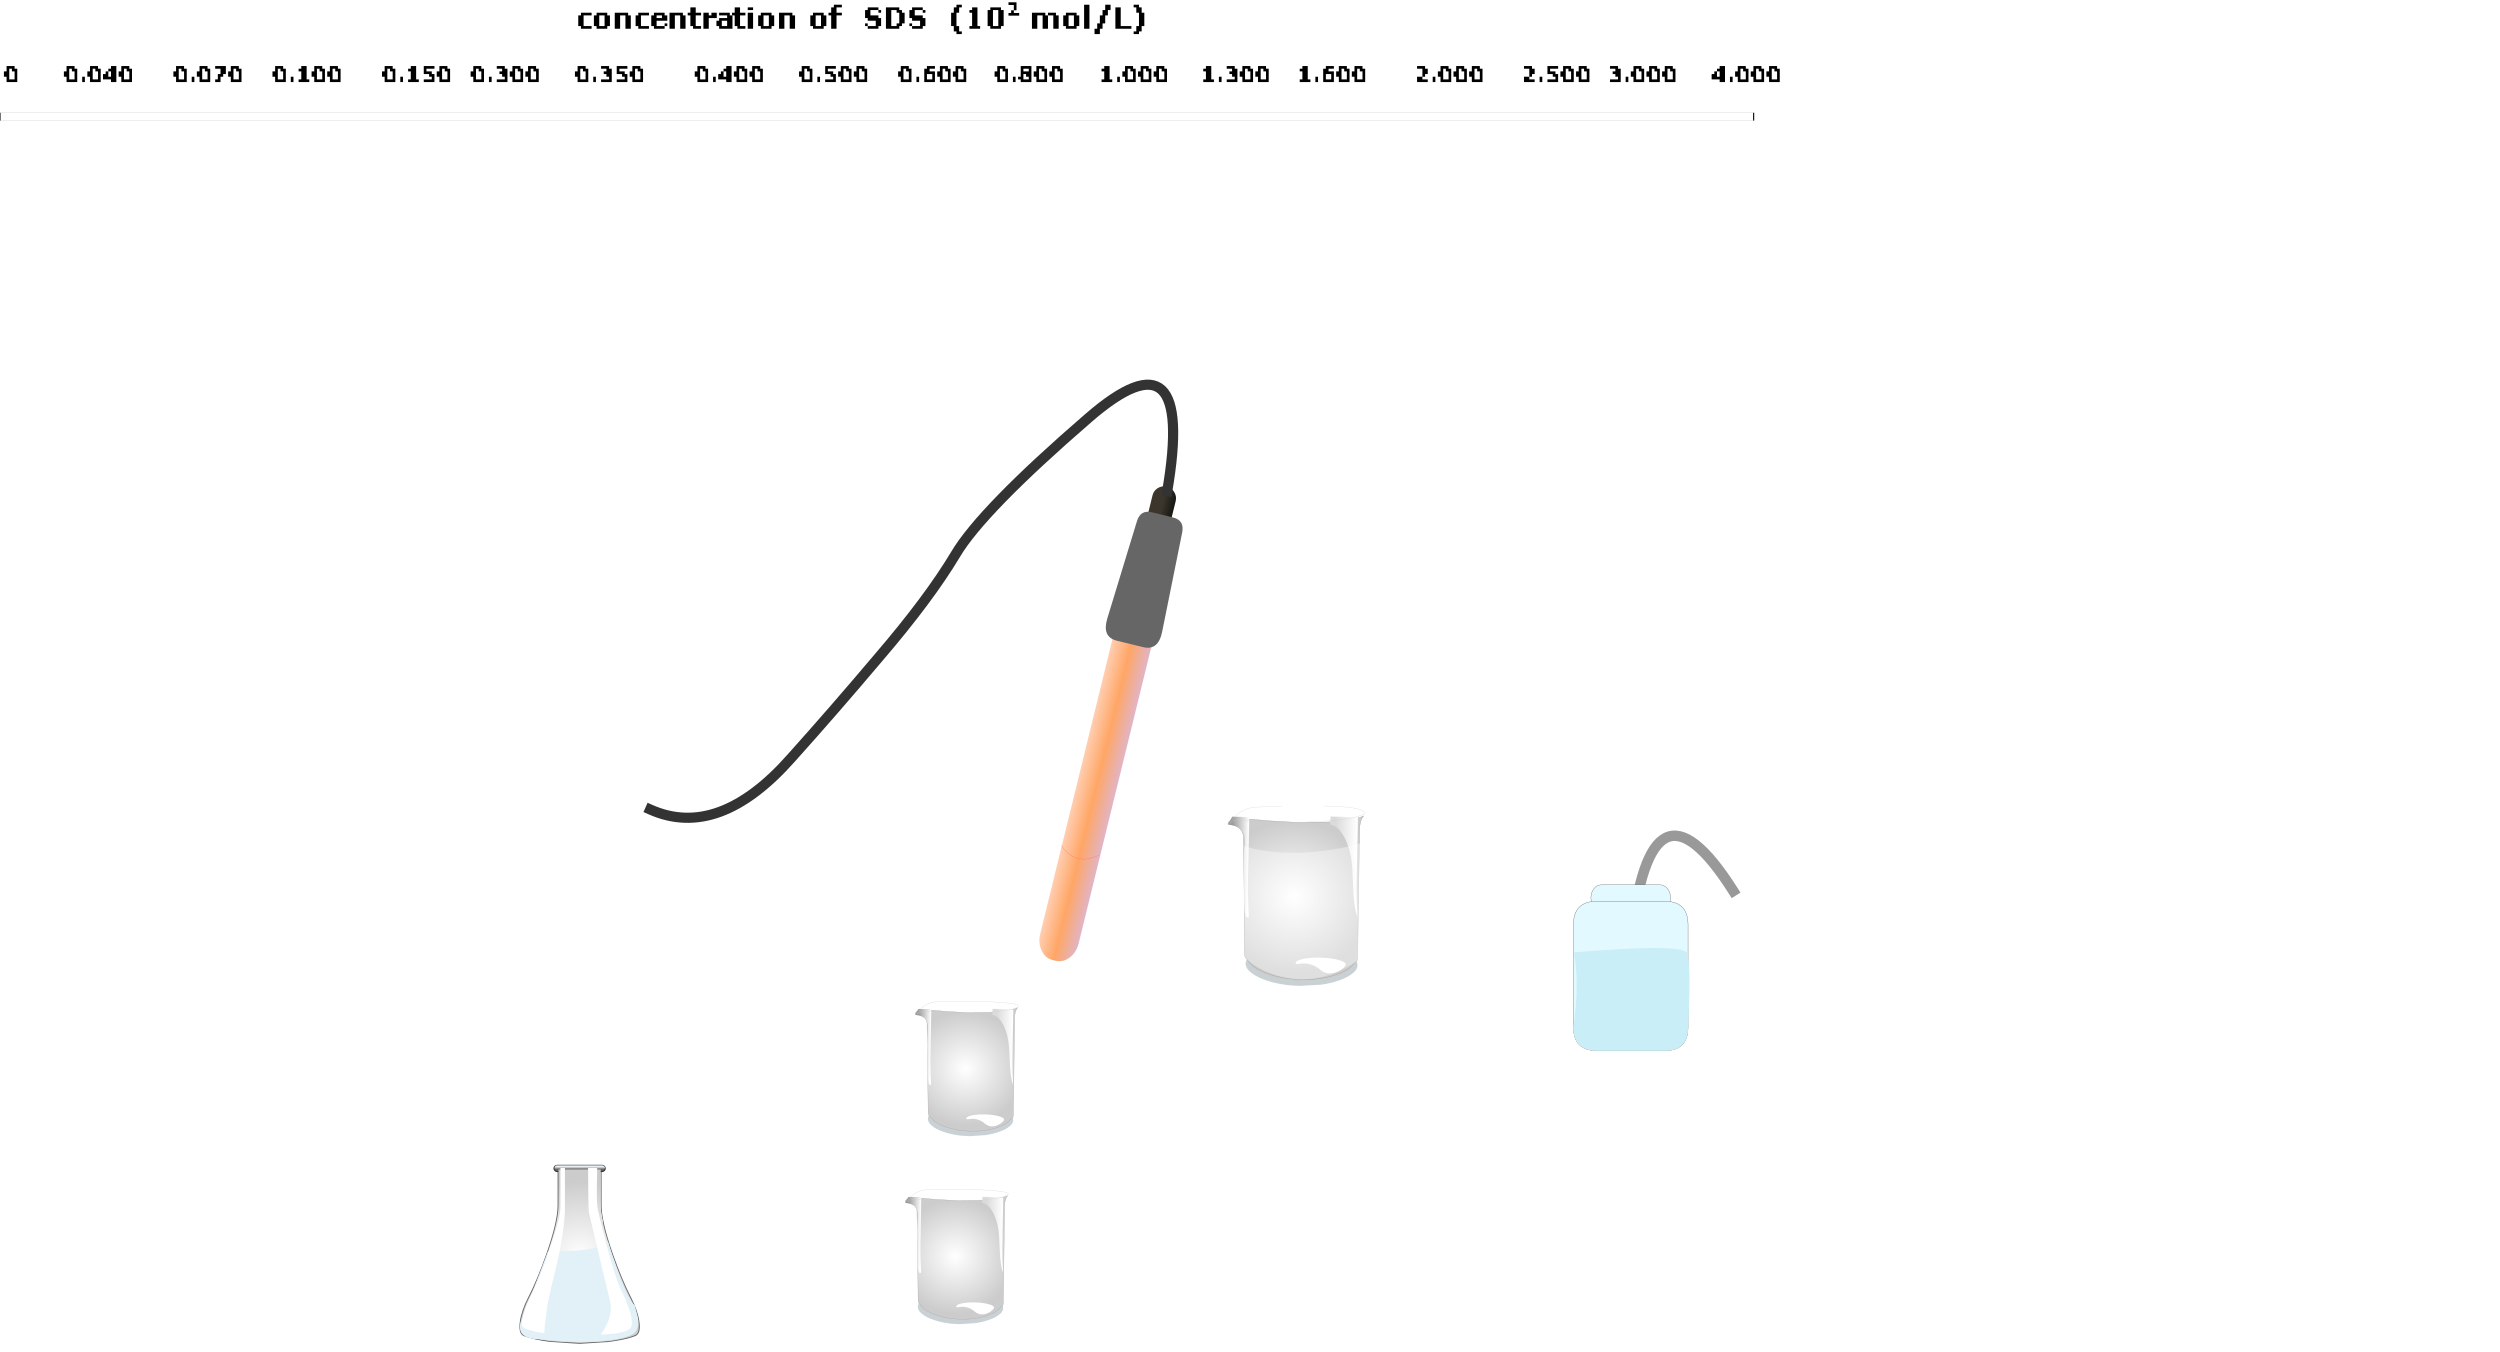 <?xml version="1.0" encoding="UTF-8" standalone="no"?>
<svg xmlns:xlink="http://www.w3.org/1999/xlink" height="518.7px" width="958.8px" xmlns="http://www.w3.org/2000/svg">
  <g transform="matrix(1.0, 0.0, 0.0, 1.0, 388.45, 337.45)">
    <use height="11.2" transform="matrix(1.0, 0.0, 0.0, 1.0, -32.6, 87.1)" width="32.75" xlink:href="#shape0"/>
    <use height="444.7" transform="matrix(0.108, 0.003, -0.002, 0.108, -37.445, 47.811)" width="365.1" xlink:href="#sprite0"/>
    <use height="41.7" transform="matrix(0.108, 0.003, -0.002, 0.108, -17.85, 89.75)" width="134.4" xlink:href="#sprite1"/>
    <use height="267.05" transform="matrix(0.108, 0.003, -0.002, 0.108, -7.85, 49.45)" width="78.55" xlink:href="#sprite2"/>
    <use height="269.15" transform="matrix(0.108, 0.003, -0.002, 0.108, -37.45, 49.45)" width="61.55" xlink:href="#sprite3"/>
    <use height="5.05" transform="matrix(1.0, 0.0, 0.0, 1.0, -36.7, 46.45)" width="38.9" xlink:href="#shape5"/>
    <use height="40.55" id="fill_mc" transform="matrix(0.61, 0.0, 0.0, 0.741, -35.736, 137.79)" width="55.2" xlink:href="#sprite4"/>
    <use height="163.85" id="solution_mc" transform="matrix(0.762, 0.0, 0.0, 0.762, -234.036, 56.4)" width="279.6" xlink:href="#sprite5"/>
    <use height="186.8" transform="matrix(0.971, 0.238, -0.238, 0.971, 49.157, -153.224)" width="21.7" xlink:href="#shape13"/>
    <use height="232.8" transform="matrix(1.0, 0.0, 0.0, 1.0, -143.0, -252.7)" width="257.4" xlink:href="#morphshape0"/>
    <use height="85.1" transform="matrix(1.0, 0.0, 0.0, 1.0, 214.95, -19.55)" width="64.0" xlink:href="#shape14"/>
    <use height="11.2" transform="matrix(1.0, 0.0, 0.0, 1.0, -36.45, 159.2)" width="32.75" xlink:href="#shape15"/>
    <use height="444.7" transform="matrix(0.108, 0.003, -0.002, 0.108, -41.295, 119.911)" width="365.1" xlink:href="#sprite0"/>
    <use height="41.7" transform="matrix(0.108, 0.003, -0.002, 0.108, -21.7, 161.85)" width="134.4" xlink:href="#sprite1"/>
    <use height="267.05" transform="matrix(0.108, 0.003, -0.002, 0.108, -11.7, 121.55)" width="78.55" xlink:href="#sprite2"/>
    <use height="269.15" transform="matrix(0.108, 0.003, -0.002, 0.108, -41.3, 121.55)" width="61.55" xlink:href="#sprite3"/>
    <use height="5.05" transform="matrix(1.0, 0.0, 0.0, 1.0, -40.55, 118.55)" width="38.9" xlink:href="#shape5"/>
    <use height="69.05" transform="matrix(1.0, 0.0, 0.0, 1.0, 81.2, -28.4)" width="53.75" xlink:href="#sprite9"/>
    <use height="169.15" id="start_btn" transform="matrix(1.0, 0.0, 0.0, 1.0, 91.9, -167.0)" width="35.95" xlink:href="#button0"/>
    <use height="8.0" transform="matrix(1.0, 0.0, 0.0, 1.0, -386.95, -313.0)" width="5.0" xlink:href="#text0"/>
    <use height="8.0" transform="matrix(1.0, 0.0, 0.0, 1.0, -363.95, -313.0)" width="26.0" xlink:href="#text1"/>
    <use height="8.0" transform="matrix(1.0, 0.0, 0.0, 1.0, -321.95, -313.0)" width="26.0" xlink:href="#text2"/>
    <use height="8.0" transform="matrix(1.0, 0.0, 0.0, 1.0, -283.95, -313.0)" width="26.0" xlink:href="#text3"/>
    <use height="8.0" transform="matrix(1.0, 0.0, 0.0, 1.0, -241.95, -313.0)" width="26.0" xlink:href="#text4"/>
    <use height="8.0" transform="matrix(1.0, 0.0, 0.0, 1.0, -207.95, -313.0)" width="26.0" xlink:href="#text5"/>
    <use height="8.0" transform="matrix(1.0, 0.0, 0.0, 1.0, -167.95, -313.0)" width="26.0" xlink:href="#text6"/>
    <use height="8.0" transform="matrix(1.0, 0.0, 0.0, 1.0, -122.0, -313.0)" width="26.0" xlink:href="#text7"/>
    <use height="8.0" transform="matrix(1.0, 0.0, 0.0, 1.0, -82.0, -313.0)" width="26.0" xlink:href="#text8"/>
    <use height="8.0" transform="matrix(1.0, 0.0, 0.0, 1.0, -44.0, -313.0)" width="26.0" xlink:href="#text9"/>
    <use height="8.0" transform="matrix(1.0, 0.0, 0.0, 1.0, -7.0, -313.0)" width="26.0" xlink:href="#text10"/>
    <use height="8.0" transform="matrix(1.0, 0.0, 0.0, 1.0, 34.0, -313.0)" width="25.0" xlink:href="#text11"/>
    <use height="8.0" transform="matrix(1.0, 0.0, 0.0, 1.0, 73.0, -313.0)" width="25.0" xlink:href="#text12"/>
    <use height="8.0" transform="matrix(1.0, 0.0, 0.0, 1.0, 110.0, -313.0)" width="25.0" xlink:href="#text13"/>
    <use height="8.0" transform="matrix(1.0, 0.0, 0.0, 1.0, 155.0, -313.0)" width="25.0" xlink:href="#text14"/>
    <use height="8.0" transform="matrix(1.0, 0.0, 0.0, 1.0, 196.0, -313.0)" width="25.0" xlink:href="#text15"/>
    <use height="8.0" transform="matrix(1.0, 0.0, 0.0, 1.0, 229.0, -313.0)" width="25.0" xlink:href="#text16"/>
    <use height="8.0" transform="matrix(1.0, 0.0, 0.0, 1.0, 268.0, -313.0)" width="26.0" xlink:href="#text17"/>
    <use height="14.0" transform="matrix(1.0, 0.0, 0.0, 1.0, -166.7, -337.45)" width="217.0" xlink:href="#text18"/>
    <use height="272.0" id="spmScroll" transform="matrix(8.407, 0.0, 0.0, 1.0, -388.45, -294.2)" width="114.05" xlink:href="#sprite10"/>
  </g>
  <defs>
    <g id="shape0" transform="matrix(1.0, 0.0, 0.0, 1.0, 32.6, -87.1)">
      <path d="M-16.65 97.3 Q-22.7 97.15 -27.3 95.3 -29.3 94.5 -30.45 93.5 -31.6 92.55 -31.6 91.6 -31.6 89.8 -27.15 88.85 L-16.45 88.1 Q-9.7 88.3 -5.5 89.25 -0.8 90.3 -0.85 92.1 -0.85 93.05 -2.15 93.95 -3.4 94.95 -5.65 95.7 -7.9 96.5 -10.65 96.9 L-16.65 97.3" fill="#cccccc" fill-rule="evenodd" stroke="none"/>
      <path d="M-16.65 97.3 Q-22.7 97.15 -27.3 95.3 -29.3 94.5 -30.45 93.5 -31.6 92.55 -31.6 91.6 -31.6 89.8 -27.15 88.85 L-16.45 88.1 Q-9.7 88.3 -5.5 89.25 -0.8 90.3 -0.85 92.1 -0.85 93.05 -2.15 93.95 -3.4 94.95 -5.65 95.7 -7.9 96.5 -10.65 96.9 L-16.65 97.3 Z" fill="none" stroke="#c9d1d4" stroke-linecap="round" stroke-linejoin="round" stroke-width="2.0"/>
    </g>
    <g id="sprite0" transform="matrix(1.0, 0.0, 0.0, 1.0, -0.05, -0.1)">
      <use height="444.7" transform="matrix(1.0, 0.0, 0.0, 1.0, 0.05, 0.1)" width="365.1" xlink:href="#shape1"/>
    </g>
    <g id="shape1" transform="matrix(1.0, 0.0, 0.0, 1.0, -0.05, -0.1)">
      <path d="M364.05 1.1 Q361.05 3.9 358.5 10.0 354.2 20.4 353.75 35.85 L355.75 383.8 Q355.75 387.65 353.55 390.75 351.35 393.8 347.85 395.1 334.1 416.65 294.7 430.35 254.6 444.3 204.0 444.3 153.05 444.3 112.8 430.2 73.2 416.3 59.8 394.5 56.85 393.0 55.05 390.15 53.25 387.25 53.25 383.8 L43.15 64.2 Q39.7 43.9 18.25 36.4 16.05 35.65 4.8 32.85 -0.45 31.5 0.8 29.85 11.2 15.9 33.6 15.65 40.55 15.6 48.95 16.9 L57.4 18.2 106.85 21.3 186.1 23.7 268.75 20.4 305.75 16.15 340.75 9.2 Q354.15 6.25 361.55 2.5 L364.05 1.1" fill="url(#gradient0)" fill-rule="evenodd" stroke="none"/>
      <path d="M364.05 1.1 Q361.05 3.9 358.5 10.0 354.2 20.4 353.75 35.85 L355.75 383.8 Q355.75 387.65 353.55 390.75 351.35 393.8 347.85 395.1 334.1 416.65 294.7 430.35 254.6 444.3 204.0 444.3 153.05 444.3 112.8 430.2 73.2 416.3 59.8 394.5 56.85 393.0 55.05 390.15 53.25 387.25 53.25 383.8 L43.15 64.2 Q39.7 43.9 18.25 36.4 16.05 35.65 4.8 32.85 -0.45 31.5 0.8 29.85 11.2 15.9 33.6 15.65 40.55 15.6 48.95 16.9 L57.4 18.2 106.85 21.3 186.1 23.7 268.75 20.4 305.75 16.15 340.75 9.2 Q354.15 6.25 361.55 2.5 L364.05 1.1 364.3 0.85 Q364.8 0.4 364.55 0.7 L364.05 1.1" fill="none" stroke="#a0a09d" stroke-linecap="round" stroke-linejoin="miter" stroke-miterlimit="10.0" stroke-width="1.0"/>
    </g>
    <radialGradient cx="0" cy="0" gradientTransform="matrix(0.248, 0.0, 0.0, -0.248, 182.65, 222.4)" gradientUnits="userSpaceOnUse" id="gradient0" r="819.2" spreadMethod="pad">
      <stop offset="0.0" stop-color="#ffffff"/>
      <stop offset="1.0" stop-color="#cccccc"/>
    </radialGradient>
    <g id="sprite1" transform="matrix(1.0, 0.0, 0.0, 1.0, 0.0, 0.0)">
      <use height="41.7" transform="matrix(1.0, 0.0, 0.0, 1.0, 0.0, 0.0)" width="134.4" xlink:href="#shape2"/>
    </g>
    <g id="shape2" transform="matrix(1.0, 0.0, 0.0, 1.0, 0.0, 0.0)">
      <path d="M127.95 26.3 Q121.0 32.85 111.6 37.05 100.4 42.05 89.85 41.7 77.2 41.25 67.2 33.1 45.3 15.2 19.7 16.9 13.6 17.3 5.3 18.75 0.0 19.35 0.0 16.55 0.0 9.7 19.7 4.85 39.35 0.0 67.2 0.0 95.05 0.0 114.75 4.85 134.4 9.7 134.4 16.55 134.4 20.2 127.95 26.3" fill="#ffffff" fill-rule="evenodd" stroke="none"/>
    </g>
    <g id="sprite2" transform="matrix(1.0, 0.0, 0.0, 1.0, 0.0, 0.0)">
      <use height="267.05" transform="matrix(1.0, 0.0, 0.0, 1.0, 0.0, 0.0)" width="78.55" xlink:href="#shape3"/>
    </g>
    <g id="shape3" transform="matrix(1.0, 0.0, 0.0, 1.0, 0.0, 0.0)">
      <path d="M0.0 21.45 L0.65 0.0 74.2 0.0 74.2 175.8 Q74.2 211.8 78.55 267.05 70.75 249.95 67.05 212.0 65.8 198.95 64.45 177.2 L62.15 141.05 Q58.75 94.2 41.6 60.05 23.85 24.7 0.0 21.45" fill="url(#gradient1)" fill-rule="evenodd" stroke="none"/>
    </g>
    <linearGradient gradientTransform="matrix(-0.036, 0.0, 0.0, 0.036, 43.5, 133.55)" gradientUnits="userSpaceOnUse" id="gradient1" spreadMethod="pad" x1="-819.2" x2="819.2">
      <stop offset="0.0" stop-color="#ffffff"/>
      <stop offset="0.984" stop-color="#dbdbdb"/>
    </linearGradient>
    <g id="sprite3" transform="matrix(1.0, 0.0, 0.0, 1.0, 0.0, 0.0)">
      <use height="269.15" transform="matrix(1.0, 0.0, 0.0, 1.0, 0.0, 0.0)" width="61.55" xlink:href="#shape4"/>
    </g>
    <g id="shape4" transform="matrix(1.0, 0.0, 0.0, 1.0, 0.0, 0.0)">
      <path d="M35.95 34.25 Q24.9 23.5 0.0 21.4 L11.65 0.0 57.2 0.0 57.2 175.75 Q57.2 211.7 61.55 267.05 55.2 273.15 52.0 261.7 49.4 252.45 48.4 229.15 48.15 224.2 47.25 184.05 46.6 155.6 45.1 141.05 43.4 124.8 45.4 98.1 47.4 70.4 46.7 61.15 45.3 43.35 35.95 34.25" fill="url(#gradient2)" fill-rule="evenodd" stroke="none"/>
    </g>
    <linearGradient gradientTransform="matrix(-0.028, 0.0, 0.0, 0.028, 34.05, 134.6)" gradientUnits="userSpaceOnUse" id="gradient2" spreadMethod="pad" x1="-819.2" x2="819.2">
      <stop offset="0.0" stop-color="#ffffff"/>
      <stop offset="1.0" stop-color="#999999"/>
    </linearGradient>
    <g id="shape5" transform="matrix(1.0, 0.0, 0.0, 1.0, 40.55, -118.55)">
      <path d="M-38.95 122.55 L-40.5 123.55 Q-39.95 122.35 -38.75 121.2 -36.25 118.95 -32.9 118.85 L-25.65 118.6 Q-2.1 118.75 -1.7 120.45 L-1.9 120.75 Q-2.45 121.2 -3.85 121.6 -8.2 122.85 -19.7 123.2 L-25.85 123.3 -37.0 122.4 -38.95 122.55 Z" fill="none" stroke="#cccccc" stroke-linecap="round" stroke-linejoin="round" stroke-width="0.1"/>
    </g>
    <g id="sprite4" transform="matrix(1.0, 0.0, 0.0, 1.0, -41.2, -65.6)">
      <use height="10.9" transform="matrix(1.0, 0.0, 0.0, 1.0, 73.35, 93.3)" width="16.7" xlink:href="#shape6"/>
    </g>
    <g id="shape6" transform="matrix(1.0, 0.0, 0.0, 1.0, -73.35, -93.3)">
      <path d="M86.3 94.9 Q90.05 96.85 90.05 99.65 90.05 102.45 88.35 103.9 86.65 105.35 85.05 99.4 84.95 99.05 86.9 97.0 83.65 94.1 76.8 95.2 69.95 96.3 76.75 95.1 83.55 93.9 83.05 93.4 82.55 92.9 86.3 94.9" fill="#e2faff" fill-opacity="0.749" fill-rule="evenodd" stroke="none"/>
    </g>
    <g id="sprite5" transform="matrix(1.0, 0.0, 0.0, 1.0, 89.1, 114.45)">
      <use height="88.2" transform="matrix(1.0, 0.0, 0.0, 1.0, -30.3, -43.15)" width="60.55" xlink:href="#shape7"/>
      <use height="35.05" transform="matrix(0.783, 0.0, 0.0, 0.783, -10.9, -43.5)" width="28.95" xlink:href="#sprite6"/>
      <use height="89.65" transform="matrix(1.0, 0.0, 0.0, 1.0, -29.9, -45.05)" width="59.7" xlink:href="#shape9"/>
      <use height="50.9" transform="matrix(1.0, 0.0, 0.0, 1.0, -30.05, -6.7)" width="59.55" xlink:href="#shape10"/>
      <use height="107.15" transform="matrix(0.783, 0.0, 0.0, 0.783, 4.25, -43.5)" width="28.15" xlink:href="#sprite7"/>
      <use height="106.1" transform="matrix(0.783, 0.0, 0.0, 0.783, -29.1, -43.5)" width="27.7" xlink:href="#sprite8"/>
    </g>
    <g id="shape7" transform="matrix(1.0, 0.0, 0.0, 1.0, 30.3, 43.15)">
      <path d="M11.05 -43.15 L11.05 -24.65 Q11.05 -16.5 16.75 -0.15 21.4 13.05 25.9 21.7 29.4 28.55 30.1 34.15 30.9 40.0 28.0 41.15 23.25 43.0 14.7 44.1 L0.0 45.05 -14.75 44.1 Q-23.25 43.0 -28.05 41.15 -30.9 40.05 -30.15 34.15 -29.45 28.55 -25.95 21.7 -21.45 13.05 -16.8 -0.15 -11.1 -16.5 -11.1 -24.65 L-11.1 -43.15 11.05 -43.15" fill="#666666" fill-rule="evenodd" stroke="none"/>
    </g>
    <g id="sprite6" transform="matrix(1.0, 0.0, 0.0, 1.0, 0.0, 0.0)">
      <use height="35.05" transform="matrix(1.0, 0.0, 0.0, 1.0, 0.0, 0.0)" width="28.95" xlink:href="#shape8"/>
    </g>
    <g id="shape8" transform="matrix(1.0, 0.0, 0.0, 1.0, 0.0, 0.0)">
      <path d="M27.35 0.0 L27.35 23.05 Q27.35 27.85 28.95 35.05 26.05 32.8 24.7 27.85 L22.9 18.5 Q21.65 12.35 15.35 7.9 8.8 3.25 0.0 2.85 L0.25 0.0 27.35 0.0" fill="url(#gradient3)" fill-rule="evenodd" stroke="none"/>
    </g>
    <linearGradient gradientTransform="matrix(-0.013, 0.0, 0.0, 0.013, 16.05, 17.55)" gradientUnits="userSpaceOnUse" id="gradient3" spreadMethod="pad" x1="-819.2" x2="819.2">
      <stop offset="0.0" stop-color="#ffffff"/>
      <stop offset="1.0" stop-color="#999999"/>
    </linearGradient>
    <g id="shape9" transform="matrix(1.0, 0.0, 0.0, 1.0, 29.9, 45.05)">
      <path d="M12.6 -41.95 Q12.1 -41.4 11.35 -41.4 L-11.4 -41.4 Q-12.15 -41.4 -12.65 -41.95 -13.2 -42.5 -13.2 -43.2 -13.2 -43.95 -12.65 -44.5 -12.15 -45.05 -11.4 -45.05 L11.35 -45.05 Q12.1 -45.05 12.6 -44.5 13.15 -43.95 13.15 -43.2 13.15 -42.5 12.6 -41.95" fill="#333333" fill-rule="evenodd" stroke="none"/>
      <path d="M-4.0 -44.05 L12.5 -44.05 12.7 -43.45 -4.0 -43.45 -4.15 -43.55 -4.25 -43.75 -4.0 -44.05" fill="#ffffff" fill-rule="evenodd" stroke="none"/>
      <path d="M12.3 -44.35 Q12.7 -43.9 12.7 -43.4 12.7 -42.8 12.3 -42.4 11.9 -42.0 11.35 -42.0 L-11.4 -42.0 Q-11.95 -42.0 -12.35 -42.4 -12.75 -42.8 -12.75 -43.4 L-12.35 -44.35 Q-11.95 -44.75 -11.4 -44.75 L11.35 -44.75 Q11.9 -44.75 12.3 -44.35" fill="url(#gradient4)" fill-rule="evenodd" stroke="none"/>
      <path d="M10.6 -24.65 Q10.6 -16.35 16.45 0.25 21.15 13.55 25.5 21.9 28.15 27.15 29.25 31.8 30.3 36.5 29.4 38.95 28.95 40.3 27.85 40.7 23.15 42.6 14.7 43.7 L0.0 44.6 -14.7 43.7 Q-23.2 42.6 -27.9 40.7 -29.0 40.3 -29.45 39.0 -30.4 36.55 -29.3 31.85 -28.25 27.15 -25.55 21.9 -21.15 13.55 -16.5 0.25 -10.65 -16.35 -10.65 -24.65 L-10.65 -42.7 10.6 -42.7 10.6 -24.65" fill="url(#gradient5)" fill-rule="evenodd" stroke="none"/>
    </g>
    <linearGradient gradientTransform="matrix(0.0, 0.002, 0.002, 0.0, 0.0, -43.4)" gradientUnits="userSpaceOnUse" id="gradient4" spreadMethod="pad" x1="-819.2" x2="819.2">
      <stop offset="0.122" stop-color="#ffffff"/>
      <stop offset="0.18" stop-color="#f8fbfc"/>
      <stop offset="0.275" stop-color="#e4eff2"/>
      <stop offset="0.392" stop-color="#cccccc"/>
      <stop offset="0.529" stop-color="#999999"/>
      <stop offset="0.675" stop-color="#666666"/>
    </linearGradient>
    <radialGradient cx="0" cy="0" gradientTransform="matrix(0.046, 0.0, 0.0, -0.046, 0.0, 1.0)" gradientUnits="userSpaceOnUse" id="gradient5" r="819.2" spreadMethod="pad">
      <stop offset="0.0" stop-color="#ffffff"/>
      <stop offset="1.0" stop-color="#cccccc"/>
    </radialGradient>
    <g id="shape10" transform="matrix(1.0, 0.0, 0.0, 1.0, 30.05, 6.7)">
      <path d="M-2.35 -1.8 Q11.6 -2.85 14.15 -6.7 16.05 -0.05 18.7 7.3 24.0 22.05 27.75 25.75 L29.35 32.05 Q30.15 38.65 26.3 40.4 23.4 42.1 16.0 43.2 1.15 45.45 -21.3 42.65 L-22.9 42.6 Q-24.8 42.4 -26.25 41.8 -31.0 39.9 -29.85 34.7 L-23.3 17.85 -15.9 -1.55 Q-9.35 -1.3 -2.35 -1.8" fill="#e2f0f7" fill-rule="evenodd" stroke="none"/>
    </g>
    <g id="sprite7" transform="matrix(1.0, 0.0, 0.0, 1.0, 0.0, 0.0)">
      <use height="107.15" transform="matrix(1.0, 0.0, 0.0, 1.0, 0.0, 0.0)" width="28.15" xlink:href="#shape11"/>
    </g>
    <g id="shape11" transform="matrix(1.0, 0.0, 0.0, 1.0, 0.0, 0.0)">
      <path d="M5.85 0.0 L5.6 13.8 Q5.5 23.6 6.4 27.55 8.75 37.85 12.35 51.25 17.8 71.3 20.95 77.8 25.55 87.35 27.25 93.7 29.5 102.2 26.15 103.95 20.7 106.85 8.15 107.15 12.45 101.2 13.9 95.5 15.2 90.55 14.25 86.25 L7.3 57.3 0.6 29.0 Q0.1 26.45 0.1 14.15 L0.0 0.0 5.85 0.0" fill="url(#gradient6)" fill-rule="evenodd" stroke="none"/>
    </g>
    <radialGradient cx="0" cy="0" gradientTransform="matrix(0.126, 0.0, 0.0, -0.126, -4.55, -1.65)" gradientUnits="userSpaceOnUse" id="gradient6" r="819.2" spreadMethod="pad">
      <stop offset="0.0" stop-color="#ffffff"/>
      <stop offset="1.0" stop-color="#ffffff"/>
    </radialGradient>
    <g id="sprite8" transform="matrix(1.0, 0.0, 0.0, 1.0, 0.0, 0.0)">
      <use height="106.1" transform="matrix(1.0, 0.0, 0.0, 1.0, 0.0, 0.0)" width="27.7" xlink:href="#shape12"/>
    </g>
    <g id="shape12" transform="matrix(1.0, 0.0, 0.0, 1.0, 0.0, 0.0)">
      <path d="M24.8 0.0 L27.7 0.0 27.7 25.55 Q27.7 32.65 26.2 42.9 24.8 52.3 22.45 62.15 L18.9 76.8 18.85 76.95 16.55 87.9 14.7 101.85 14.65 102.9 14.6 104.45 14.45 106.1 Q11.8 106.1 6.35 104.65 0.35 103.0 0.05 101.65 -0.2 98.35 1.2 93.3 2.7 88.15 5.45 82.8 9.6 74.8 14.65 61.45 L20.8 43.45 Q24.8 30.8 24.8 25.3 L24.8 0.0" fill="url(#gradient7)" fill-rule="evenodd" stroke="none"/>
    </g>
    <radialGradient cx="0" cy="0" gradientTransform="matrix(0.124, 0.0, 0.0, -0.124, 38.2, -1.6)" gradientUnits="userSpaceOnUse" id="gradient7" r="819.2" spreadMethod="pad">
      <stop offset="0.0" stop-color="#ffffff"/>
      <stop offset="1.0" stop-color="#ffffff"/>
    </radialGradient>
    <g id="shape13" transform="matrix(1.0, 0.0, 0.0, 1.0, 10.85, 93.4)">
      <path d="M3.95 -88.85 L3.95 -74.05 Q3.95 -72.15 2.6 -70.85 1.25 -69.5 -0.65 -69.5 -2.55 -69.5 -3.9 -70.85 -5.2 -72.15 -5.2 -74.05 L-5.2 -88.85 Q-5.2 -90.7 -3.9 -92.05 -2.55 -93.4 -0.65 -93.4 1.25 -93.4 2.6 -92.05 3.95 -90.7 3.95 -88.85" fill="url(#gradient8)" fill-rule="evenodd" stroke="none"/>
      <path d="M1.2 -64.3 Q4.1 -64.3 6.15 -61.8 8.2 -59.3 8.2 -55.8 L8.2 84.8 Q8.2 88.4 6.15 90.9 4.1 93.4 1.2 93.4 L0.05 93.4 Q-2.9 93.4 -4.9 90.9 -7.0 88.4 -7.0 84.8 L-7.0 -55.8 Q-7.0 -59.3 -4.9 -61.8 -2.9 -64.3 0.05 -64.3 L1.2 -64.3" fill="url(#gradient9)" fill-rule="evenodd" stroke="none"/>
      <path d="M4.35 -82.5 Q9.05 -82.55 9.25 -77.7 L10.85 -38.85 Q11.15 -31.45 5.15 -31.45 L-5.2 -31.45 Q-11.2 -31.45 -10.8 -38.85 L-8.65 -77.7 Q-8.45 -82.55 -3.75 -82.5 L4.35 -82.5" fill="#666666" fill-rule="evenodd" stroke="none"/>
      <path d="M-7.2 49.9 Q-0.05 56.55 7.95 49.9" fill="none" stroke="#ff6666" stroke-linecap="round" stroke-linejoin="round" stroke-width="0.1"/>
    </g>
    <linearGradient gradientTransform="matrix(0.006, 0.0, 0.0, 0.015, -0.65, -81.45)" gradientUnits="userSpaceOnUse" id="gradient8" spreadMethod="pad" x1="-819.2" x2="819.2">
      <stop offset="0.494" stop-color="#3b352c"/>
      <stop offset="1.0" stop-color="#121510"/>
    </linearGradient>
    <linearGradient gradientTransform="matrix(0.009, 0.0, 0.0, 0.096, 0.6, 14.5)" gradientUnits="userSpaceOnUse" id="gradient9" spreadMethod="pad" x1="-819.2" x2="819.2">
      <stop offset="0.0" stop-color="#ffcdaf"/>
      <stop offset="0.49" stop-color="#ffa666"/>
      <stop offset="1.0" stop-color="#e2b4c2"/>
    </linearGradient>
    <g id="morphshape0" transform="matrix(1.0, 0.0, 0.0, 1.0, 143.0, 252.7)">
      <path d="M-139.1 -27.0 Q-112.8 -15.25 -84.9 -46.85 -68.7 -64.9 -51.3 -85.5 -32.1 -107.9 -22.0 -124.8 -11.95 -141.75 29.05 -177.2 70.05 -212.7 59.2 -149.05" fill="none" stroke="#333333" stroke-linecap="square" stroke-linejoin="round" stroke-width="3.9"/>
    </g>
    <g id="shape14" transform="matrix(1.0, 0.0, 0.0, 1.0, 30.7, 43.85)">
      <path d="M-8.65 -0.75 Q-1.3 -70.5 30.65 -20.05" fill="none" stroke="#999999" stroke-linecap="square" stroke-linejoin="round" stroke-width="4.0"/>
      <path d="M6.6 -17.4 Q6.6 -15.35 5.4 -13.9 4.2 -12.4 2.55 -12.4 L-19.95 -12.4 Q-21.6 -12.4 -22.8 -13.9 -23.95 -15.35 -23.95 -17.4 -23.95 -19.45 -22.8 -20.95 -21.6 -22.4 -19.95 -22.4 L2.55 -22.4 Q4.2 -22.4 5.4 -20.95 6.6 -19.45 6.6 -17.4" fill="#e2faff" fill-rule="evenodd" stroke="none"/>
      <path d="M6.6 -17.4 Q6.6 -19.45 5.4 -20.95 4.2 -22.4 2.55 -22.4 L-19.95 -22.4 Q-21.6 -22.4 -22.8 -20.95 -23.95 -19.45 -23.95 -17.4 -23.95 -15.35 -22.8 -13.9 -21.6 -12.4 -19.95 -12.4 L2.55 -12.4 Q4.2 -12.4 5.4 -13.9 6.6 -15.35 6.6 -17.4 Z" fill="none" stroke="#333333" stroke-linecap="square" stroke-linejoin="round" stroke-width="0.1"/>
      <path d="M4.3 -16.1 Q13.3 -16.1 13.3 -7.1 L13.3 32.2 Q13.3 41.2 4.3 41.2 L-21.65 41.2 Q-30.65 41.2 -30.65 32.2 L-30.65 -7.1 Q-30.65 -16.1 -21.65 -16.1 L4.3 -16.1" fill="#e2faff" fill-rule="evenodd" stroke="none"/>
      <path d="M4.3 -16.1 L-21.65 -16.1 Q-30.65 -16.1 -30.65 -7.1 L-30.65 32.2 Q-30.65 41.2 -21.65 41.2 L4.3 41.2 Q13.3 41.2 13.3 32.2 L13.3 -7.1 Q13.3 -16.1 4.3 -16.1 Z" fill="none" stroke="#333333" stroke-linecap="square" stroke-linejoin="round" stroke-width="0.1"/>
      <path d="M13.3 32.2 Q13.3 41.2 4.3 41.2 L-21.65 41.2 Q-30.65 41.2 -30.65 32.2 -28.25 15.4 -30.5 3.5 14.95 -0.25 12.9 4.5 14.6 7.45 13.3 32.2" fill="#c9eef7" fill-rule="evenodd" stroke="none"/>
    </g>
    <g id="shape15" transform="matrix(1.0, 0.0, 0.0, 1.0, 36.45, -159.2)">
      <path d="M-20.5 169.4 Q-26.55 169.25 -31.15 167.4 -33.15 166.6 -34.3 165.6 -35.45 164.65 -35.45 163.7 -35.45 161.9 -31.0 160.95 L-20.3 160.2 Q-13.55 160.4 -9.35 161.35 -4.65 162.4 -4.7 164.2 -4.7 165.15 -6.0 166.05 -7.25 167.05 -9.5 167.8 -11.75 168.6 -14.5 169.0 L-20.5 169.4" fill="#cccccc" fill-rule="evenodd" stroke="none"/>
      <path d="M-20.5 169.4 Q-26.55 169.25 -31.15 167.4 -33.15 166.6 -34.3 165.6 -35.45 164.65 -35.45 163.7 -35.45 161.9 -31.0 160.95 L-20.3 160.2 Q-13.55 160.4 -9.35 161.35 -4.65 162.4 -4.7 164.2 -4.7 165.15 -6.0 166.05 -7.25 167.05 -9.5 167.8 -11.75 168.6 -14.5 169.0 L-20.5 169.4 Z" fill="none" stroke="#c9d1d4" stroke-linecap="round" stroke-linejoin="round" stroke-width="2.0"/>
    </g>
    <g id="sprite9" transform="matrix(1.0, 0.0, 0.0, 1.0, 0.1, 34.05)">
      <use height="14.25" transform="matrix(1.0, 0.0, 0.0, 1.0, 7.95, 20.75)" width="42.95" xlink:href="#shape16"/>
      <use height="444.7" transform="matrix(0.143, 0.004, -0.003, 0.143, 1.207, -31.785)" width="365.1" xlink:href="#sprite0"/>
      <use height="41.7" transform="matrix(0.143, 0.004, -0.003, 0.143, 27.2, 23.9)" width="134.4" xlink:href="#sprite1"/>
      <use height="267.05" transform="matrix(0.143, 0.004, -0.003, 0.143, 40.45, -29.95)" width="78.55" xlink:href="#sprite2"/>
      <use height="269.15" transform="matrix(0.143, 0.004, -0.003, 0.143, 1.2, -29.95)" width="61.55" xlink:href="#sprite3"/>
      <use height="66.55" transform="matrix(1.0, 0.0, 0.0, 1.0, 1.95, -34.05)" width="51.7" xlink:href="#shape17"/>
    </g>
    <g id="shape16" transform="matrix(1.0, 0.0, 0.0, 1.0, -7.95, -20.75)">
      <path d="M28.9 34.0 Q20.8 33.85 14.75 31.4 12.05 30.3 10.5 29.0 8.95 27.7 8.95 26.45 9.0 24.05 14.95 22.75 20.45 21.6 29.15 21.8 38.1 22.05 43.75 23.3 49.95 24.7 49.9 27.1 49.9 28.35 48.15 29.6 46.5 30.9 43.55 31.95 40.5 33.0 36.85 33.55 L28.9 34.0" fill="#cccccc" fill-rule="evenodd" stroke="none"/>
      <path d="M28.9 34.0 Q20.8 33.85 14.75 31.4 12.05 30.3 10.5 29.0 8.95 27.7 8.95 26.45 9.0 24.05 14.95 22.75 20.45 21.6 29.15 21.8 38.1 22.05 43.75 23.3 49.95 24.7 49.9 27.1 49.9 28.35 48.15 29.6 46.5 30.9 43.55 31.95 40.5 33.0 36.85 33.55 L28.9 34.0 Z" fill="none" stroke="#c9d1d4" stroke-linecap="round" stroke-linejoin="round" stroke-width="2.0"/>
    </g>
    <g id="shape17" transform="matrix(1.0, 0.0, 0.0, 1.0, -1.95, 34.05)">
      <path d="M37.85 -34.0 Q53.05 -33.7 53.6 -31.4 L53.35 -31.0 Q52.6 -30.4 50.75 -29.9 44.95 -28.25 29.65 -27.75 26.15 -27.55 21.5 -27.6 12.25 -27.7 6.65 -28.85 L4.05 -28.6 2.0 -27.3 Q2.75 -28.9 4.35 -30.4 7.65 -33.4 12.1 -33.55 L21.75 -33.9" fill="none" stroke="#cccccc" stroke-linecap="round" stroke-linejoin="round" stroke-width="0.1"/>
      <path d="M7.35 -18.6 Q20.4 -14.6 37.45 -16.75 46.0 -17.8 51.95 -19.7 L51.65 24.85 Q35.8 35.8 20.15 31.05 12.3 28.65 7.65 24.05 L7.35 -18.6" fill="#ffffff" fill-opacity="0.376" fill-rule="evenodd" stroke="none"/>
    </g>
    <g id="text0" transform="matrix(1.0, 0.0, 0.0, 1.0, 0.0, -2.0)">
      <g transform="matrix(1.0, 0.0, 0.0, 1.0, 0.0, 0.0)">
        <use fill="#000000" height="8.0" transform="matrix(0.008, 0.0, 0.0, 0.008, 0.0, 8.0)" width="5.0" xlink:href="#font_Verdana_8pt_st_00"/>
      </g>
    </g>
    <g id="font_Verdana_8pt_st_00">
      <path d="M256.0 -512.0 L256.0 0.0 512.0 0.0 512.0 -384.0 384.0 -384.0 384.0 -512.0 256.0 -512.0 M640.0 -512.0 L640.0 128.0 128.0 128.0 128.0 -128.0 0.0 -128.0 0.0 -384.0 128.0 -384.0 128.0 -640.0 512.0 -640.0 512.0 -512.0 640.0 -512.0" fill-rule="evenodd" stroke="none"/>
    </g>
    <g id="text1" transform="matrix(1.0, 0.0, 0.0, 1.0, 0.0, -2.0)">
      <g transform="matrix(1.0, 0.0, 0.0, 1.0, 0.0, 0.0)">
        <use fill="#000000" height="8.0" transform="matrix(0.008, 0.0, 0.0, 0.008, 0.0, 8.0)" width="26.0" xlink:href="#font_Verdana_8pt_st_00"/>
        <use fill="#000000" height="8.0" transform="matrix(0.008, 0.0, 0.0, 0.008, 6.0, 8.0)" width="26.0" xlink:href="#font_Verdana_8pt_st_.0"/>
        <use fill="#000000" height="8.0" transform="matrix(0.008, 0.0, 0.0, 0.008, 9.0, 8.0)" width="26.0" xlink:href="#font_Verdana_8pt_st_00"/>
        <use fill="#000000" height="8.0" transform="matrix(0.008, 0.0, 0.0, 0.008, 15.0, 8.0)" width="26.0" xlink:href="#font_Verdana_8pt_st_40"/>
        <use fill="#000000" height="8.0" transform="matrix(0.008, 0.0, 0.0, 0.008, 21.0, 8.0)" width="26.0" xlink:href="#font_Verdana_8pt_st_00"/>
      </g>
    </g>
    <g id="font_Verdana_8pt_st_.0">
      <path d="M256.0 -128.0 L256.0 128.0 128.0 128.0 128.0 -128.0 256.0 -128.0" fill-rule="evenodd" stroke="none"/>
    </g>
    <g id="font_Verdana_8pt_st_40">
      <path d="M384.0 -640.0 L640.0 -640.0 640.0 128.0 384.0 128.0 384.0 0.0 0.0 0.0 0.0 -256.0 128.0 -256.0 128.0 -384.0 256.0 -384.0 256.0 -128.0 384.0 -128.0 384.0 -384.0 256.0 -384.0 256.0 -512.0 384.0 -512.0 384.0 -640.0" fill-rule="evenodd" stroke="none"/>
    </g>
    <g id="text2" transform="matrix(1.0, 0.0, 0.0, 1.0, 0.0, -2.0)">
      <g transform="matrix(1.0, 0.0, 0.0, 1.0, 0.0, 0.0)">
        <use fill="#000000" height="8.0" transform="matrix(0.008, 0.0, 0.0, 0.008, 0.0, 8.0)" width="26.0" xlink:href="#font_Verdana_8pt_st_00"/>
        <use fill="#000000" height="8.0" transform="matrix(0.008, 0.0, 0.0, 0.008, 6.0, 8.0)" width="26.0" xlink:href="#font_Verdana_8pt_st_.0"/>
        <use fill="#000000" height="8.0" transform="matrix(0.008, 0.0, 0.0, 0.008, 9.0, 8.0)" width="26.0" xlink:href="#font_Verdana_8pt_st_00"/>
        <use fill="#000000" height="8.0" transform="matrix(0.008, 0.0, 0.0, 0.008, 15.0, 8.0)" width="26.0" xlink:href="#font_Verdana_8pt_st_70"/>
        <use fill="#000000" height="8.0" transform="matrix(0.008, 0.0, 0.0, 0.008, 21.0, 8.0)" width="26.0" xlink:href="#font_Verdana_8pt_st_00"/>
      </g>
    </g>
    <g id="font_Verdana_8pt_st_70">
      <path d="M128.0 -640.0 L640.0 -640.0 640.0 -256.0 512.0 -256.0 512.0 -128.0 384.0 -128.0 384.0 128.0 128.0 128.0 128.0 0.0 256.0 0.0 256.0 -256.0 384.0 -256.0 384.0 -512.0 128.0 -512.0 128.0 -640.0" fill-rule="evenodd" stroke="none"/>
    </g>
    <g id="text3" transform="matrix(1.0, 0.0, 0.0, 1.0, 0.0, -2.0)">
      <g transform="matrix(1.0, 0.0, 0.0, 1.0, 0.0, 0.0)">
        <use fill="#000000" height="8.0" transform="matrix(0.008, 0.0, 0.0, 0.008, 0.0, 8.0)" width="26.0" xlink:href="#font_Verdana_8pt_st_00"/>
        <use fill="#000000" height="8.0" transform="matrix(0.008, 0.0, 0.0, 0.008, 6.0, 8.0)" width="26.0" xlink:href="#font_Verdana_8pt_st_.0"/>
        <use fill="#000000" height="8.0" transform="matrix(0.008, 0.0, 0.0, 0.008, 9.0, 8.0)" width="26.0" xlink:href="#font_Verdana_8pt_st_10"/>
        <use fill="#000000" height="8.0" transform="matrix(0.008, 0.0, 0.0, 0.008, 15.0, 8.0)" width="26.0" xlink:href="#font_Verdana_8pt_st_00"/>
        <use fill="#000000" height="8.0" transform="matrix(0.008, 0.0, 0.0, 0.008, 21.0, 8.0)" width="26.0" xlink:href="#font_Verdana_8pt_st_00"/>
      </g>
    </g>
    <g id="font_Verdana_8pt_st_10">
      <path d="M256.0 -640.0 L512.0 -640.0 512.0 0.0 640.0 0.0 640.0 128.0 128.0 128.0 128.0 0.0 256.0 0.0 256.0 -384.0 128.0 -384.0 128.0 -512.0 256.0 -512.0 256.0 -640.0" fill-rule="evenodd" stroke="none"/>
    </g>
    <g id="text4" transform="matrix(1.0, 0.0, 0.0, 1.0, 0.0, -2.0)">
      <g transform="matrix(1.0, 0.0, 0.0, 1.0, 0.0, 0.0)">
        <use fill="#000000" height="8.0" transform="matrix(0.008, 0.0, 0.0, 0.008, 0.0, 8.0)" width="26.0" xlink:href="#font_Verdana_8pt_st_00"/>
        <use fill="#000000" height="8.0" transform="matrix(0.008, 0.0, 0.0, 0.008, 6.0, 8.0)" width="26.0" xlink:href="#font_Verdana_8pt_st_.0"/>
        <use fill="#000000" height="8.0" transform="matrix(0.008, 0.0, 0.0, 0.008, 9.0, 8.0)" width="26.0" xlink:href="#font_Verdana_8pt_st_10"/>
        <use fill="#000000" height="8.0" transform="matrix(0.008, 0.0, 0.0, 0.008, 15.0, 8.0)" width="26.0" xlink:href="#font_Verdana_8pt_st_50"/>
        <use fill="#000000" height="8.0" transform="matrix(0.008, 0.0, 0.0, 0.008, 21.0, 8.0)" width="26.0" xlink:href="#font_Verdana_8pt_st_00"/>
      </g>
    </g>
    <g id="font_Verdana_8pt_st_50">
      <path d="M640.0 -512.0 L256.0 -512.0 256.0 -384.0 512.0 -384.0 512.0 -256.0 640.0 -256.0 640.0 128.0 128.0 128.0 128.0 0.0 512.0 0.0 512.0 -128.0 384.0 -128.0 384.0 -256.0 128.0 -256.0 128.0 -640.0 640.0 -640.0 640.0 -512.0" fill-rule="evenodd" stroke="none"/>
    </g>
    <g id="text5" transform="matrix(1.0, 0.0, 0.0, 1.0, 0.0, -2.0)">
      <g transform="matrix(1.0, 0.0, 0.0, 1.0, 0.0, 0.0)">
        <use fill="#000000" height="8.0" transform="matrix(0.008, 0.0, 0.0, 0.008, 0.0, 8.0)" width="26.0" xlink:href="#font_Verdana_8pt_st_00"/>
        <use fill="#000000" height="8.0" transform="matrix(0.008, 0.0, 0.0, 0.008, 6.0, 8.0)" width="26.0" xlink:href="#font_Verdana_8pt_st_.0"/>
        <use fill="#000000" height="8.0" transform="matrix(0.008, 0.0, 0.0, 0.008, 9.0, 8.0)" width="26.0" xlink:href="#font_Verdana_8pt_st_30"/>
        <use fill="#000000" height="8.0" transform="matrix(0.008, 0.0, 0.0, 0.008, 15.0, 8.0)" width="26.0" xlink:href="#font_Verdana_8pt_st_00"/>
        <use fill="#000000" height="8.0" transform="matrix(0.008, 0.0, 0.0, 0.008, 21.0, 8.0)" width="26.0" xlink:href="#font_Verdana_8pt_st_00"/>
      </g>
    </g>
    <g id="font_Verdana_8pt_st_30">
      <path d="M640.0 -512.0 L640.0 128.0 128.0 128.0 128.0 0.0 512.0 0.0 512.0 -128.0 384.0 -128.0 384.0 -256.0 256.0 -256.0 256.0 -384.0 384.0 -384.0 384.0 -512.0 128.0 -512.0 128.0 -640.0 512.0 -640.0 512.0 -512.0 640.0 -512.0" fill-rule="evenodd" stroke="none"/>
    </g>
    <g id="text6" transform="matrix(1.0, 0.0, 0.0, 1.0, 0.0, -2.0)">
      <g transform="matrix(1.0, 0.0, 0.0, 1.0, 0.0, 0.0)">
        <use fill="#000000" height="8.0" transform="matrix(0.008, 0.0, 0.0, 0.008, 0.0, 8.0)" width="26.0" xlink:href="#font_Verdana_8pt_st_00"/>
        <use fill="#000000" height="8.0" transform="matrix(0.008, 0.0, 0.0, 0.008, 6.0, 8.0)" width="26.0" xlink:href="#font_Verdana_8pt_st_.0"/>
        <use fill="#000000" height="8.0" transform="matrix(0.008, 0.0, 0.0, 0.008, 9.0, 8.0)" width="26.0" xlink:href="#font_Verdana_8pt_st_30"/>
        <use fill="#000000" height="8.0" transform="matrix(0.008, 0.0, 0.0, 0.008, 15.0, 8.0)" width="26.0" xlink:href="#font_Verdana_8pt_st_50"/>
        <use fill="#000000" height="8.0" transform="matrix(0.008, 0.0, 0.0, 0.008, 21.0, 8.0)" width="26.0" xlink:href="#font_Verdana_8pt_st_00"/>
      </g>
    </g>
    <g id="text7" transform="matrix(1.0, 0.0, 0.0, 1.0, 0.0, -2.0)">
      <g transform="matrix(1.0, 0.0, 0.0, 1.0, 0.0, 0.0)">
        <use fill="#000000" height="8.0" transform="matrix(0.008, 0.0, 0.0, 0.008, 0.0, 8.0)" width="26.0" xlink:href="#font_Verdana_8pt_st_00"/>
        <use fill="#000000" height="8.0" transform="matrix(0.008, 0.0, 0.0, 0.008, 6.0, 8.0)" width="26.0" xlink:href="#font_Verdana_8pt_st_.0"/>
        <use fill="#000000" height="8.0" transform="matrix(0.008, 0.0, 0.0, 0.008, 9.0, 8.0)" width="26.0" xlink:href="#font_Verdana_8pt_st_40"/>
        <use fill="#000000" height="8.0" transform="matrix(0.008, 0.0, 0.0, 0.008, 15.0, 8.0)" width="26.0" xlink:href="#font_Verdana_8pt_st_00"/>
        <use fill="#000000" height="8.0" transform="matrix(0.008, 0.0, 0.0, 0.008, 21.0, 8.0)" width="26.0" xlink:href="#font_Verdana_8pt_st_00"/>
      </g>
    </g>
    <g id="text8" transform="matrix(1.0, 0.0, 0.0, 1.0, 0.0, -2.0)">
      <g transform="matrix(1.0, 0.0, 0.0, 1.0, 0.0, 0.0)">
        <use fill="#000000" height="8.0" transform="matrix(0.008, 0.0, 0.0, 0.008, 0.0, 8.0)" width="26.0" xlink:href="#font_Verdana_8pt_st_00"/>
        <use fill="#000000" height="8.0" transform="matrix(0.008, 0.0, 0.0, 0.008, 6.0, 8.0)" width="26.0" xlink:href="#font_Verdana_8pt_st_.0"/>
        <use fill="#000000" height="8.0" transform="matrix(0.008, 0.0, 0.0, 0.008, 9.0, 8.0)" width="26.0" xlink:href="#font_Verdana_8pt_st_50"/>
        <use fill="#000000" height="8.0" transform="matrix(0.008, 0.0, 0.0, 0.008, 15.0, 8.0)" width="26.0" xlink:href="#font_Verdana_8pt_st_00"/>
        <use fill="#000000" height="8.0" transform="matrix(0.008, 0.0, 0.0, 0.008, 21.0, 8.0)" width="26.0" xlink:href="#font_Verdana_8pt_st_00"/>
      </g>
    </g>
    <g id="text9" transform="matrix(1.0, 0.0, 0.0, 1.0, 0.0, -2.0)">
      <g transform="matrix(1.0, 0.0, 0.0, 1.0, 0.0, 0.0)">
        <use fill="#000000" height="8.0" transform="matrix(0.008, 0.0, 0.0, 0.008, 0.0, 8.0)" width="26.0" xlink:href="#font_Verdana_8pt_st_00"/>
        <use fill="#000000" height="8.0" transform="matrix(0.008, 0.0, 0.0, 0.008, 6.0, 8.0)" width="26.0" xlink:href="#font_Verdana_8pt_st_.0"/>
        <use fill="#000000" height="8.0" transform="matrix(0.008, 0.0, 0.0, 0.008, 9.0, 8.0)" width="26.0" xlink:href="#font_Verdana_8pt_st_60"/>
        <use fill="#000000" height="8.0" transform="matrix(0.008, 0.0, 0.0, 0.008, 15.0, 8.0)" width="26.0" xlink:href="#font_Verdana_8pt_st_00"/>
        <use fill="#000000" height="8.0" transform="matrix(0.008, 0.0, 0.0, 0.008, 21.0, 8.0)" width="26.0" xlink:href="#font_Verdana_8pt_st_00"/>
      </g>
    </g>
    <g id="font_Verdana_8pt_st_60">
      <path d="M256.0 0.0 L512.0 0.0 512.0 -256.0 256.0 -256.0 256.0 0.0 M640.0 -512.0 L384.0 -512.0 384.0 -384.0 640.0 -384.0 640.0 128.0 128.0 128.0 128.0 -512.0 256.0 -512.0 256.0 -640.0 640.0 -640.0 640.0 -512.0" fill-rule="evenodd" stroke="none"/>
    </g>
    <g id="text10" transform="matrix(1.0, 0.0, 0.0, 1.0, 0.0, -2.0)">
      <g transform="matrix(1.0, 0.0, 0.0, 1.0, 0.0, 0.0)">
        <use fill="#000000" height="8.0" transform="matrix(0.008, 0.0, 0.0, 0.008, 0.0, 8.0)" width="26.0" xlink:href="#font_Verdana_8pt_st_00"/>
        <use fill="#000000" height="8.0" transform="matrix(0.008, 0.0, 0.0, 0.008, 6.0, 8.0)" width="26.0" xlink:href="#font_Verdana_8pt_st_.0"/>
        <use fill="#000000" height="8.0" transform="matrix(0.008, 0.0, 0.0, 0.008, 9.0, 8.0)" width="26.0" xlink:href="#font_Verdana_8pt_st_80"/>
        <use fill="#000000" height="8.0" transform="matrix(0.008, 0.0, 0.0, 0.008, 15.0, 8.0)" width="26.0" xlink:href="#font_Verdana_8pt_st_00"/>
        <use fill="#000000" height="8.0" transform="matrix(0.008, 0.0, 0.0, 0.008, 21.0, 8.0)" width="26.0" xlink:href="#font_Verdana_8pt_st_00"/>
      </g>
    </g>
    <g id="font_Verdana_8pt_st_80">
      <path d="M512.0 -384.0 L512.0 -512.0 256.0 -512.0 256.0 -384.0 512.0 -384.0 M256.0 -256.0 L256.0 0.0 512.0 0.0 512.0 -128.0 384.0 -128.0 384.0 -256.0 256.0 -256.0 M128.0 -128.0 L128.0 -640.0 640.0 -640.0 640.0 128.0 128.0 128.0 128.0 0.0 0.0 0.0 0.0 -128.0 128.0 -128.0" fill-rule="evenodd" stroke="none"/>
    </g>
    <g id="text11" transform="matrix(1.0, 0.0, 0.0, 1.0, -1.0, -2.0)">
      <g transform="matrix(1.0, 0.0, 0.0, 1.0, 0.0, 0.0)">
        <use fill="#000000" height="8.0" transform="matrix(0.008, 0.0, 0.0, 0.008, 0.0, 8.0)" width="25.0" xlink:href="#font_Verdana_8pt_st_10"/>
        <use fill="#000000" height="8.0" transform="matrix(0.008, 0.0, 0.0, 0.008, 6.0, 8.0)" width="25.0" xlink:href="#font_Verdana_8pt_st_.0"/>
        <use fill="#000000" height="8.0" transform="matrix(0.008, 0.0, 0.0, 0.008, 9.0, 8.0)" width="25.0" xlink:href="#font_Verdana_8pt_st_00"/>
        <use fill="#000000" height="8.0" transform="matrix(0.008, 0.0, 0.0, 0.008, 15.0, 8.0)" width="25.0" xlink:href="#font_Verdana_8pt_st_00"/>
        <use fill="#000000" height="8.0" transform="matrix(0.008, 0.0, 0.0, 0.008, 21.0, 8.0)" width="25.0" xlink:href="#font_Verdana_8pt_st_00"/>
      </g>
    </g>
    <g id="text12" transform="matrix(1.0, 0.0, 0.0, 1.0, -1.0, -2.0)">
      <g transform="matrix(1.0, 0.0, 0.0, 1.0, 0.0, 0.0)">
        <use fill="#000000" height="8.0" transform="matrix(0.008, 0.0, 0.0, 0.008, 0.0, 8.0)" width="25.0" xlink:href="#font_Verdana_8pt_st_10"/>
        <use fill="#000000" height="8.0" transform="matrix(0.008, 0.0, 0.0, 0.008, 6.0, 8.0)" width="25.0" xlink:href="#font_Verdana_8pt_st_.0"/>
        <use fill="#000000" height="8.0" transform="matrix(0.008, 0.0, 0.0, 0.008, 9.0, 8.0)" width="25.0" xlink:href="#font_Verdana_8pt_st_30"/>
        <use fill="#000000" height="8.0" transform="matrix(0.008, 0.0, 0.0, 0.008, 15.0, 8.0)" width="25.0" xlink:href="#font_Verdana_8pt_st_00"/>
        <use fill="#000000" height="8.0" transform="matrix(0.008, 0.0, 0.0, 0.008, 21.0, 8.0)" width="25.0" xlink:href="#font_Verdana_8pt_st_00"/>
      </g>
    </g>
    <g id="text13" transform="matrix(1.0, 0.0, 0.0, 1.0, -1.0, -2.0)">
      <g transform="matrix(1.0, 0.0, 0.0, 1.0, 0.0, 0.0)">
        <use fill="#000000" height="8.0" transform="matrix(0.008, 0.0, 0.0, 0.008, 0.0, 8.0)" width="25.0" xlink:href="#font_Verdana_8pt_st_10"/>
        <use fill="#000000" height="8.0" transform="matrix(0.008, 0.0, 0.0, 0.008, 6.0, 8.0)" width="25.0" xlink:href="#font_Verdana_8pt_st_.0"/>
        <use fill="#000000" height="8.0" transform="matrix(0.008, 0.0, 0.0, 0.008, 9.0, 8.0)" width="25.0" xlink:href="#font_Verdana_8pt_st_60"/>
        <use fill="#000000" height="8.0" transform="matrix(0.008, 0.0, 0.0, 0.008, 15.0, 8.0)" width="25.0" xlink:href="#font_Verdana_8pt_st_00"/>
        <use fill="#000000" height="8.0" transform="matrix(0.008, 0.0, 0.0, 0.008, 21.0, 8.0)" width="25.0" xlink:href="#font_Verdana_8pt_st_00"/>
      </g>
    </g>
    <g id="text14" transform="matrix(1.0, 0.0, 0.0, 1.0, -1.0, -2.0)">
      <g transform="matrix(1.0, 0.0, 0.0, 1.0, 0.0, 0.0)">
        <use fill="#000000" height="8.0" transform="matrix(0.008, 0.0, 0.0, 0.008, 0.0, 8.0)" width="25.0" xlink:href="#font_Verdana_8pt_st_20"/>
        <use fill="#000000" height="8.0" transform="matrix(0.008, 0.0, 0.0, 0.008, 6.0, 8.0)" width="25.0" xlink:href="#font_Verdana_8pt_st_.0"/>
        <use fill="#000000" height="8.0" transform="matrix(0.008, 0.0, 0.0, 0.008, 9.0, 8.0)" width="25.0" xlink:href="#font_Verdana_8pt_st_00"/>
        <use fill="#000000" height="8.0" transform="matrix(0.008, 0.0, 0.0, 0.008, 15.0, 8.0)" width="25.0" xlink:href="#font_Verdana_8pt_st_00"/>
        <use fill="#000000" height="8.0" transform="matrix(0.008, 0.0, 0.0, 0.008, 21.0, 8.0)" width="25.0" xlink:href="#font_Verdana_8pt_st_00"/>
      </g>
    </g>
    <g id="font_Verdana_8pt_st_20">
      <path d="M384.0 0.0 L640.0 0.0 640.0 128.0 128.0 128.0 128.0 -128.0 384.0 -128.0 384.0 0.0 M640.0 -512.0 L640.0 -256.0 512.0 -256.0 512.0 -128.0 384.0 -128.0 384.0 -512.0 128.0 -512.0 128.0 -640.0 512.0 -640.0 512.0 -512.0 640.0 -512.0" fill-rule="evenodd" stroke="none"/>
    </g>
    <g id="text15" transform="matrix(1.0, 0.0, 0.0, 1.0, -1.0, -2.0)">
      <g transform="matrix(1.0, 0.0, 0.0, 1.0, 0.0, 0.0)">
        <use fill="#000000" height="8.0" transform="matrix(0.008, 0.0, 0.0, 0.008, 0.0, 8.0)" width="25.0" xlink:href="#font_Verdana_8pt_st_20"/>
        <use fill="#000000" height="8.0" transform="matrix(0.008, 0.0, 0.0, 0.008, 6.0, 8.0)" width="25.0" xlink:href="#font_Verdana_8pt_st_.0"/>
        <use fill="#000000" height="8.0" transform="matrix(0.008, 0.0, 0.0, 0.008, 9.0, 8.0)" width="25.0" xlink:href="#font_Verdana_8pt_st_50"/>
        <use fill="#000000" height="8.0" transform="matrix(0.008, 0.0, 0.0, 0.008, 15.0, 8.0)" width="25.0" xlink:href="#font_Verdana_8pt_st_00"/>
        <use fill="#000000" height="8.0" transform="matrix(0.008, 0.0, 0.0, 0.008, 21.0, 8.0)" width="25.0" xlink:href="#font_Verdana_8pt_st_00"/>
      </g>
    </g>
    <g id="text16" transform="matrix(1.0, 0.0, 0.0, 1.0, -1.0, -2.0)">
      <g transform="matrix(1.0, 0.0, 0.0, 1.0, 0.0, 0.0)">
        <use fill="#000000" height="8.0" transform="matrix(0.008, 0.0, 0.0, 0.008, 0.0, 8.0)" width="25.0" xlink:href="#font_Verdana_8pt_st_30"/>
        <use fill="#000000" height="8.0" transform="matrix(0.008, 0.0, 0.0, 0.008, 6.0, 8.0)" width="25.0" xlink:href="#font_Verdana_8pt_st_.0"/>
        <use fill="#000000" height="8.0" transform="matrix(0.008, 0.0, 0.0, 0.008, 9.0, 8.0)" width="25.0" xlink:href="#font_Verdana_8pt_st_00"/>
        <use fill="#000000" height="8.0" transform="matrix(0.008, 0.0, 0.0, 0.008, 15.0, 8.0)" width="25.0" xlink:href="#font_Verdana_8pt_st_00"/>
        <use fill="#000000" height="8.0" transform="matrix(0.008, 0.0, 0.0, 0.008, 21.0, 8.0)" width="25.0" xlink:href="#font_Verdana_8pt_st_00"/>
      </g>
    </g>
    <g id="text17" transform="matrix(1.0, 0.0, 0.0, 1.0, 0.0, -2.0)">
      <g transform="matrix(1.0, 0.0, 0.0, 1.0, 0.0, 0.0)">
        <use fill="#000000" height="8.0" transform="matrix(0.008, 0.0, 0.0, 0.008, 0.0, 8.0)" width="26.0" xlink:href="#font_Verdana_8pt_st_40"/>
        <use fill="#000000" height="8.0" transform="matrix(0.008, 0.0, 0.0, 0.008, 6.0, 8.0)" width="26.0" xlink:href="#font_Verdana_8pt_st_.0"/>
        <use fill="#000000" height="8.0" transform="matrix(0.008, 0.0, 0.0, 0.008, 9.0, 8.0)" width="26.0" xlink:href="#font_Verdana_8pt_st_00"/>
        <use fill="#000000" height="8.0" transform="matrix(0.008, 0.0, 0.0, 0.008, 15.0, 8.0)" width="26.0" xlink:href="#font_Verdana_8pt_st_00"/>
        <use fill="#000000" height="8.0" transform="matrix(0.008, 0.0, 0.0, 0.008, 21.0, 8.0)" width="26.0" xlink:href="#font_Verdana_8pt_st_00"/>
      </g>
    </g>
    <g id="text18" transform="matrix(1.0, 0.0, 0.0, 1.0, -44.0, -1.0)">
      <g transform="matrix(1.0, 0.0, 0.0, 1.0, 43.0, 0.0)">
        <use fill="#000000" height="14.0" transform="matrix(0.011, 0.0, 0.0, 0.011, 0.0, 11.0)" width="217.0" xlink:href="#font_Verdana_11pt_st_c0"/>
        <use fill="#000000" height="14.0" transform="matrix(0.011, 0.0, 0.0, 0.011, 6.0, 11.0)" width="217.0" xlink:href="#font_Verdana_11pt_st_o0"/>
        <use fill="#000000" height="14.0" transform="matrix(0.011, 0.0, 0.0, 0.011, 14.0, 11.0)" width="217.0" xlink:href="#font_Verdana_11pt_st_n0"/>
        <use fill="#000000" height="14.0" transform="matrix(0.011, 0.0, 0.0, 0.011, 22.0, 11.0)" width="217.0" xlink:href="#font_Verdana_11pt_st_c0"/>
        <use fill="#000000" height="14.0" transform="matrix(0.011, 0.0, 0.0, 0.011, 28.0, 11.0)" width="217.0" xlink:href="#font_Verdana_11pt_st_e0"/>
        <use fill="#000000" height="14.0" transform="matrix(0.011, 0.0, 0.0, 0.011, 35.0, 11.0)" width="217.0" xlink:href="#font_Verdana_11pt_st_n0"/>
        <use fill="#000000" height="14.0" transform="matrix(0.011, 0.0, 0.0, 0.011, 43.0, 11.0)" width="217.0" xlink:href="#font_Verdana_11pt_st_t0"/>
        <use fill="#000000" height="14.0" transform="matrix(0.011, 0.0, 0.0, 0.011, 48.0, 11.0)" width="217.0" xlink:href="#font_Verdana_11pt_st_r0"/>
        <use fill="#000000" height="14.0" transform="matrix(0.011, 0.0, 0.0, 0.011, 53.0, 11.0)" width="217.0" xlink:href="#font_Verdana_11pt_st_a0"/>
        <use fill="#000000" height="14.0" transform="matrix(0.011, 0.0, 0.0, 0.011, 60.0, 11.0)" width="217.0" xlink:href="#font_Verdana_11pt_st_t0"/>
        <use fill="#000000" height="14.0" transform="matrix(0.011, 0.0, 0.0, 0.011, 65.0, 11.0)" width="217.0" xlink:href="#font_Verdana_11pt_st_i0"/>
        <use fill="#000000" height="14.0" transform="matrix(0.011, 0.0, 0.0, 0.011, 69.0, 11.0)" width="217.0" xlink:href="#font_Verdana_11pt_st_o0"/>
        <use fill="#000000" height="14.0" transform="matrix(0.011, 0.0, 0.0, 0.011, 77.0, 11.0)" width="217.0" xlink:href="#font_Verdana_11pt_st_n0"/>
        <use fill="#000000" height="14.0" transform="matrix(0.011, 0.0, 0.0, 0.011, 85.0, 11.0)" width="217.0" xlink:href="#font_Verdana_11pt_st__0"/>
        <use fill="#000000" height="14.0" transform="matrix(0.011, 0.0, 0.0, 0.011, 89.0, 11.0)" width="217.0" xlink:href="#font_Verdana_11pt_st_o0"/>
        <use fill="#000000" height="14.0" transform="matrix(0.011, 0.0, 0.0, 0.011, 97.0, 11.0)" width="217.0" xlink:href="#font_Verdana_11pt_st_f0"/>
        <use fill="#000000" height="14.0" transform="matrix(0.011, 0.0, 0.0, 0.011, 102.0, 11.0)" width="217.0" xlink:href="#font_Verdana_11pt_st__0"/>
        <use fill="#000000" height="14.0" transform="matrix(0.011, 0.0, 0.0, 0.011, 106.0, 11.0)" width="217.0" xlink:href="#font_Verdana_11pt_st__0"/>
        <use fill="#000000" height="14.0" transform="matrix(0.011, 0.0, 0.0, 0.011, 110.0, 11.0)" width="217.0" xlink:href="#font_Verdana_11pt_st_S0"/>
        <use fill="#000000" height="14.0" transform="matrix(0.011, 0.0, 0.0, 0.011, 118.0, 11.0)" width="217.0" xlink:href="#font_Verdana_11pt_st_D0"/>
        <use fill="#000000" height="14.0" transform="matrix(0.011, 0.0, 0.0, 0.011, 127.0, 11.0)" width="217.0" xlink:href="#font_Verdana_11pt_st_S0"/>
        <use fill="#000000" height="14.0" transform="matrix(0.011, 0.0, 0.0, 0.011, 135.0, 11.0)" width="217.0" xlink:href="#font_Verdana_11pt_st__0"/>
        <use fill="#000000" height="14.0" transform="matrix(0.011, 0.0, 0.0, 0.011, 139.0, 11.0)" width="217.0" xlink:href="#font_Verdana_11pt_st__0"/>
        <use fill="#000000" height="14.0" transform="matrix(0.011, 0.0, 0.0, 0.011, 143.0, 11.0)" width="217.0" xlink:href="#font_Verdana_11pt_st__1"/>
        <use fill="#000000" height="14.0" transform="matrix(0.011, 0.0, 0.0, 0.011, 149.0, 11.0)" width="217.0" xlink:href="#font_Verdana_11pt_st_10"/>
        <use fill="#000000" height="14.0" transform="matrix(0.011, 0.0, 0.0, 0.011, 157.0, 11.0)" width="217.0" xlink:href="#font_Verdana_11pt_st_00"/>
      </g>
      <g transform="matrix(1.0, 0.0, 0.0, 1.0, 43.0, 0.0)">
        <use fill="#000000" height="14.0" transform="matrix(0.007, 0.0, 0.0, 0.007, 165.0, 7.0)" width="217.0" xlink:href="#font_Verdana_11pt_st_20"/>
      </g>
      <g transform="matrix(1.0, 0.0, 0.0, 1.0, 43.0, 0.0)">
        <use fill="#000000" height="14.0" transform="matrix(0.011, 0.0, 0.0, 0.011, 170.0, 11.0)" width="217.0" xlink:href="#font_Verdana_11pt_st__0"/>
        <use fill="#000000" height="14.0" transform="matrix(0.011, 0.0, 0.0, 0.011, 174.0, 11.0)" width="217.0" xlink:href="#font_Verdana_11pt_st_m0"/>
        <use fill="#000000" height="14.0" transform="matrix(0.011, 0.0, 0.0, 0.011, 186.0, 11.0)" width="217.0" xlink:href="#font_Verdana_11pt_st_o0"/>
        <use fill="#000000" height="14.0" transform="matrix(0.011, 0.0, 0.0, 0.011, 194.0, 11.0)" width="217.0" xlink:href="#font_Verdana_11pt_st_l0"/>
        <use fill="#000000" height="14.0" transform="matrix(0.011, 0.0, 0.0, 0.011, 198.0, 11.0)" width="217.0" xlink:href="#font_Verdana_11pt_st__2"/>
        <use fill="#000000" height="14.0" transform="matrix(0.011, 0.0, 0.0, 0.011, 206.0, 11.0)" width="217.0" xlink:href="#font_Verdana_11pt_st_L0"/>
        <use fill="#000000" height="14.0" transform="matrix(0.011, 0.0, 0.0, 0.011, 213.0, 11.0)" width="217.0" xlink:href="#font_Verdana_11pt_st__3"/>
      </g>
    </g>
    <g id="font_Verdana_11pt_st_c0">
      <path d="M558.55 -372.35 L279.25 -372.35 279.25 0.0 558.55 0.0 558.55 93.1 186.2 93.1 186.2 0.0 93.1 0.0 93.1 -372.35 186.2 -372.35 186.2 -465.45 558.55 -465.45 558.55 -372.35" fill-rule="evenodd" stroke="none"/>
    </g>
    <g id="font_Verdana_11pt_st_o0">
      <path d="M465.45 -372.35 L279.25 -372.35 279.25 0.0 465.45 0.0 465.45 -372.35 M558.55 -372.35 L651.65 -372.35 651.65 0.0 558.55 0.0 558.55 93.1 186.2 93.1 186.2 0.0 93.1 0.0 93.1 -372.35 186.2 -372.35 186.2 -465.45 558.55 -465.45 558.55 -372.35" fill-rule="evenodd" stroke="none"/>
    </g>
    <g id="font_Verdana_11pt_st_n0">
      <path d="M558.55 -372.35 L651.65 -372.35 651.65 93.1 465.45 93.1 465.45 -372.35 279.25 -372.35 279.25 93.1 93.1 93.1 93.1 -465.45 558.55 -465.45 558.55 -372.35" fill-rule="evenodd" stroke="none"/>
    </g>
    <g id="font_Verdana_11pt_st_e0">
      <path d="M558.55 -93.1 L651.65 -93.1 651.65 0.0 558.55 0.0 558.55 -93.1 M465.45 -279.25 L465.45 -372.35 279.25 -372.35 279.25 -279.25 465.45 -279.25 M558.55 -372.35 L651.65 -372.35 651.65 -186.2 279.25 -186.2 279.25 0.0 558.55 0.0 558.55 93.1 186.2 93.1 186.2 0.0 93.1 0.0 93.1 -372.35 186.2 -372.35 186.2 -465.45 558.55 -465.45 558.55 -372.35" fill-rule="evenodd" stroke="none"/>
    </g>
    <g id="font_Verdana_11pt_st_t0">
      <path d="M465.45 -372.35 L279.25 -372.35 279.25 0.0 465.45 0.0 465.45 93.1 186.2 93.1 186.2 0.0 93.1 0.0 93.1 -372.35 0.0 -372.35 0.0 -465.45 93.1 -465.45 93.1 -651.65 279.25 -651.65 279.25 -465.45 465.45 -465.45 465.45 -372.35" fill-rule="evenodd" stroke="none"/>
    </g>
    <g id="font_Verdana_11pt_st_r0">
      <path d="M558.55 -465.45 L558.55 -279.25 279.25 -279.25 279.25 93.1 93.1 93.1 93.1 -465.45 279.25 -465.45 279.25 -372.35 372.35 -372.35 372.35 -465.45 558.55 -465.45" fill-rule="evenodd" stroke="none"/>
    </g>
    <g id="font_Verdana_11pt_st_a0">
      <path d="M279.25 0.0 L465.45 0.0 465.45 -186.2 279.25 -186.2 279.25 0.0 M558.55 -372.35 L651.65 -372.35 651.65 93.1 186.2 93.1 186.2 0.0 93.1 0.0 93.1 -186.2 186.2 -186.2 186.2 -279.25 465.45 -279.25 465.45 -372.35 186.2 -372.35 186.2 -465.45 558.55 -465.45 558.55 -372.35" fill-rule="evenodd" stroke="none"/>
    </g>
    <g id="font_Verdana_11pt_st_i0">
      <path d="M279.25 -465.45 L279.25 93.1 93.1 93.1 93.1 -465.45 279.25 -465.45 M279.25 -558.55 L93.1 -558.55 93.1 -651.65 279.25 -651.65 279.25 -558.55" fill-rule="evenodd" stroke="none"/>
    </g>
    <g id="font_Verdana_11pt_st_f0">
      <path d="M465.45 -744.75 L465.45 -651.65 279.25 -651.65 279.25 -465.45 465.45 -465.45 465.45 -372.35 279.25 -372.35 279.25 93.1 93.1 93.1 93.1 -372.35 0.0 -372.35 0.0 -465.45 93.1 -465.45 93.1 -651.65 186.2 -651.65 186.2 -744.75 465.45 -744.75" fill-rule="evenodd" stroke="none"/>
    </g>
    <g id="font_Verdana_11pt_st_S0">
      <path d="M93.1 -93.1 L186.2 -93.1 186.2 0.0 93.1 0.0 93.1 -93.1 M558.55 -558.55 L279.25 -558.55 279.25 -372.35 558.55 -372.35 558.55 -279.25 651.65 -279.25 651.65 0.0 558.55 0.0 558.55 93.1 186.2 93.1 186.2 0.0 465.45 0.0 465.45 -186.2 186.2 -186.2 186.2 -279.25 93.1 -279.25 93.1 -558.55 186.2 -558.55 186.2 -651.65 558.55 -651.65 558.55 -558.55 651.65 -558.55 651.65 -465.45 558.55 -465.45 558.55 -558.55" fill-rule="evenodd" stroke="none"/>
    </g>
    <g id="font_Verdana_11pt_st_D0">
      <path d="M465.45 -465.45 L465.45 -558.55 279.25 -558.55 279.25 0.0 465.45 0.0 465.45 -93.1 558.55 -93.1 558.55 -465.45 465.45 -465.45 M558.55 -558.55 L651.65 -558.55 651.65 -465.45 744.75 -465.45 744.75 -93.1 651.65 -93.1 651.65 0.0 558.55 0.0 558.55 93.1 93.1 93.1 93.1 -651.65 558.55 -651.65 558.55 -558.55" fill-rule="evenodd" stroke="none"/>
    </g>
    <g id="font_Verdana_11pt_st__1">
      <path d="M465.45 -744.75 L465.45 -651.65 372.35 -651.65 372.35 -465.45 279.25 -465.45 279.25 0.0 372.35 0.0 372.35 186.2 465.45 186.2 465.45 279.25 279.25 279.25 279.25 186.2 186.2 186.2 186.2 0.0 93.1 0.0 93.1 -465.45 186.2 -465.45 186.2 -651.65 279.25 -651.65 279.25 -744.75 465.45 -744.75" fill-rule="evenodd" stroke="none"/>
    </g>
    <g id="font_Verdana_11pt_st_10">
      <path d="M186.2 -558.55 L279.25 -558.55 279.25 -651.65 465.45 -651.65 465.45 0.0 558.55 0.0 558.55 93.1 186.2 93.1 186.2 0.0 279.25 0.0 279.25 -465.45 186.2 -465.45 186.2 -558.55" fill-rule="evenodd" stroke="none"/>
    </g>
    <g id="font_Verdana_11pt_st_00">
      <path d="M465.45 -558.55 L279.25 -558.55 279.25 0.0 465.45 0.0 465.45 -558.55 M558.55 -558.55 L651.65 -558.55 651.65 0.0 558.55 0.0 558.55 93.1 186.2 93.1 186.2 0.0 93.1 0.0 93.1 -558.55 186.2 -558.55 186.2 -651.65 558.55 -651.65 558.55 -558.55" fill-rule="evenodd" stroke="none"/>
    </g>
    <g id="font_Verdana_11pt_st_20">
      <path d="M146.3 -585.15 L146.3 -731.45 585.15 -731.45 585.15 -292.55 438.85 -292.55 438.85 -585.15 146.3 -585.15 M438.85 -146.3 L731.45 -146.3 731.45 0.0 146.3 0.0 146.3 -146.3 292.55 -146.3 292.55 -292.55 438.85 -292.55 438.85 -146.3" fill-rule="evenodd" stroke="none"/>
    </g>
    <g id="font_Verdana_11pt_st_m0">
      <path d="M930.9 -372.35 L1024.0 -372.35 1024.0 93.1 837.8 93.1 837.8 -372.35 651.65 -372.35 651.65 -465.45 930.9 -465.45 930.9 -372.35 M558.55 -372.35 L651.65 -372.35 651.65 93.1 465.45 93.1 465.45 -372.35 279.25 -372.35 279.25 93.1 93.1 93.1 93.1 -465.45 558.55 -465.45 558.55 -372.35" fill-rule="evenodd" stroke="none"/>
    </g>
    <g id="font_Verdana_11pt_st_l0">
      <path d="M279.25 -744.75 L279.25 93.1 93.1 93.1 93.1 -744.75 279.25 -744.75" fill-rule="evenodd" stroke="none"/>
    </g>
    <g id="font_Verdana_11pt_st__2">
      <path d="M372.35 -558.55 L465.45 -558.55 465.45 -744.75 651.65 -744.75 651.65 -558.55 558.55 -558.55 558.55 -372.35 465.45 -372.35 465.45 -93.1 372.35 -93.1 372.35 93.1 279.25 93.1 279.25 279.25 93.1 279.25 93.1 93.1 186.2 93.1 186.2 -93.1 279.25 -93.1 279.25 -372.35 372.35 -372.35 372.35 -558.55" fill-rule="evenodd" stroke="none"/>
    </g>
    <g id="font_Verdana_11pt_st_L0">
      <path d="M279.25 -651.65 L279.25 0.0 651.65 0.0 651.65 93.1 93.1 93.1 93.1 -651.65 279.25 -651.65" fill-rule="evenodd" stroke="none"/>
    </g>
    <g id="font_Verdana_11pt_st__3">
      <path d="M279.25 -744.75 L279.25 -651.65 372.35 -651.65 372.35 -465.45 465.45 -465.45 465.45 0.0 372.35 0.0 372.35 186.2 279.25 186.2 279.25 279.25 93.1 279.25 93.1 186.2 186.2 186.2 186.2 0.0 279.25 0.0 279.25 -465.45 186.2 -465.45 186.2 -651.65 93.1 -651.65 93.1 -744.75 279.25 -744.75" fill-rule="evenodd" stroke="none"/>
    </g>
    <g id="sprite10" transform="matrix(1.0, 0.0, 0.0, 1.0, 0.0, 0.0)">
      <use height="22.0" transform="matrix(1.0, 0.0, 0.0, 0.136, 0.0, 0.0)" width="80.0" xlink:href="#sprite11"/>
    </g>
    <g id="sprite11" transform="matrix(1.0, 0.0, 0.0, 1.0, 0.0, 0.0)">
      <use height="22.0" transform="matrix(1.0, 0.0, 0.0, 1.0, 0.0, 0.0)" width="80.0" xlink:href="#shape18"/>
    </g>
    <g id="shape18" transform="matrix(1.0, 0.0, 0.0, 1.0, 0.0, 0.0)">
      <path d="M80.0 22.0 L0.0 22.0 0.0 0.0 80.0 0.0 80.0 22.0" fill="#ffffff" fill-rule="evenodd" stroke="none"/>
      <path d="M80.0 22.0 L0.0 22.0 0.0 0.0 80.0 0.0 80.0 22.0 Z" fill="none" stroke="#000000" stroke-linecap="round" stroke-linejoin="round" stroke-width="0.05"/>
    </g>
  </defs>
</svg>

